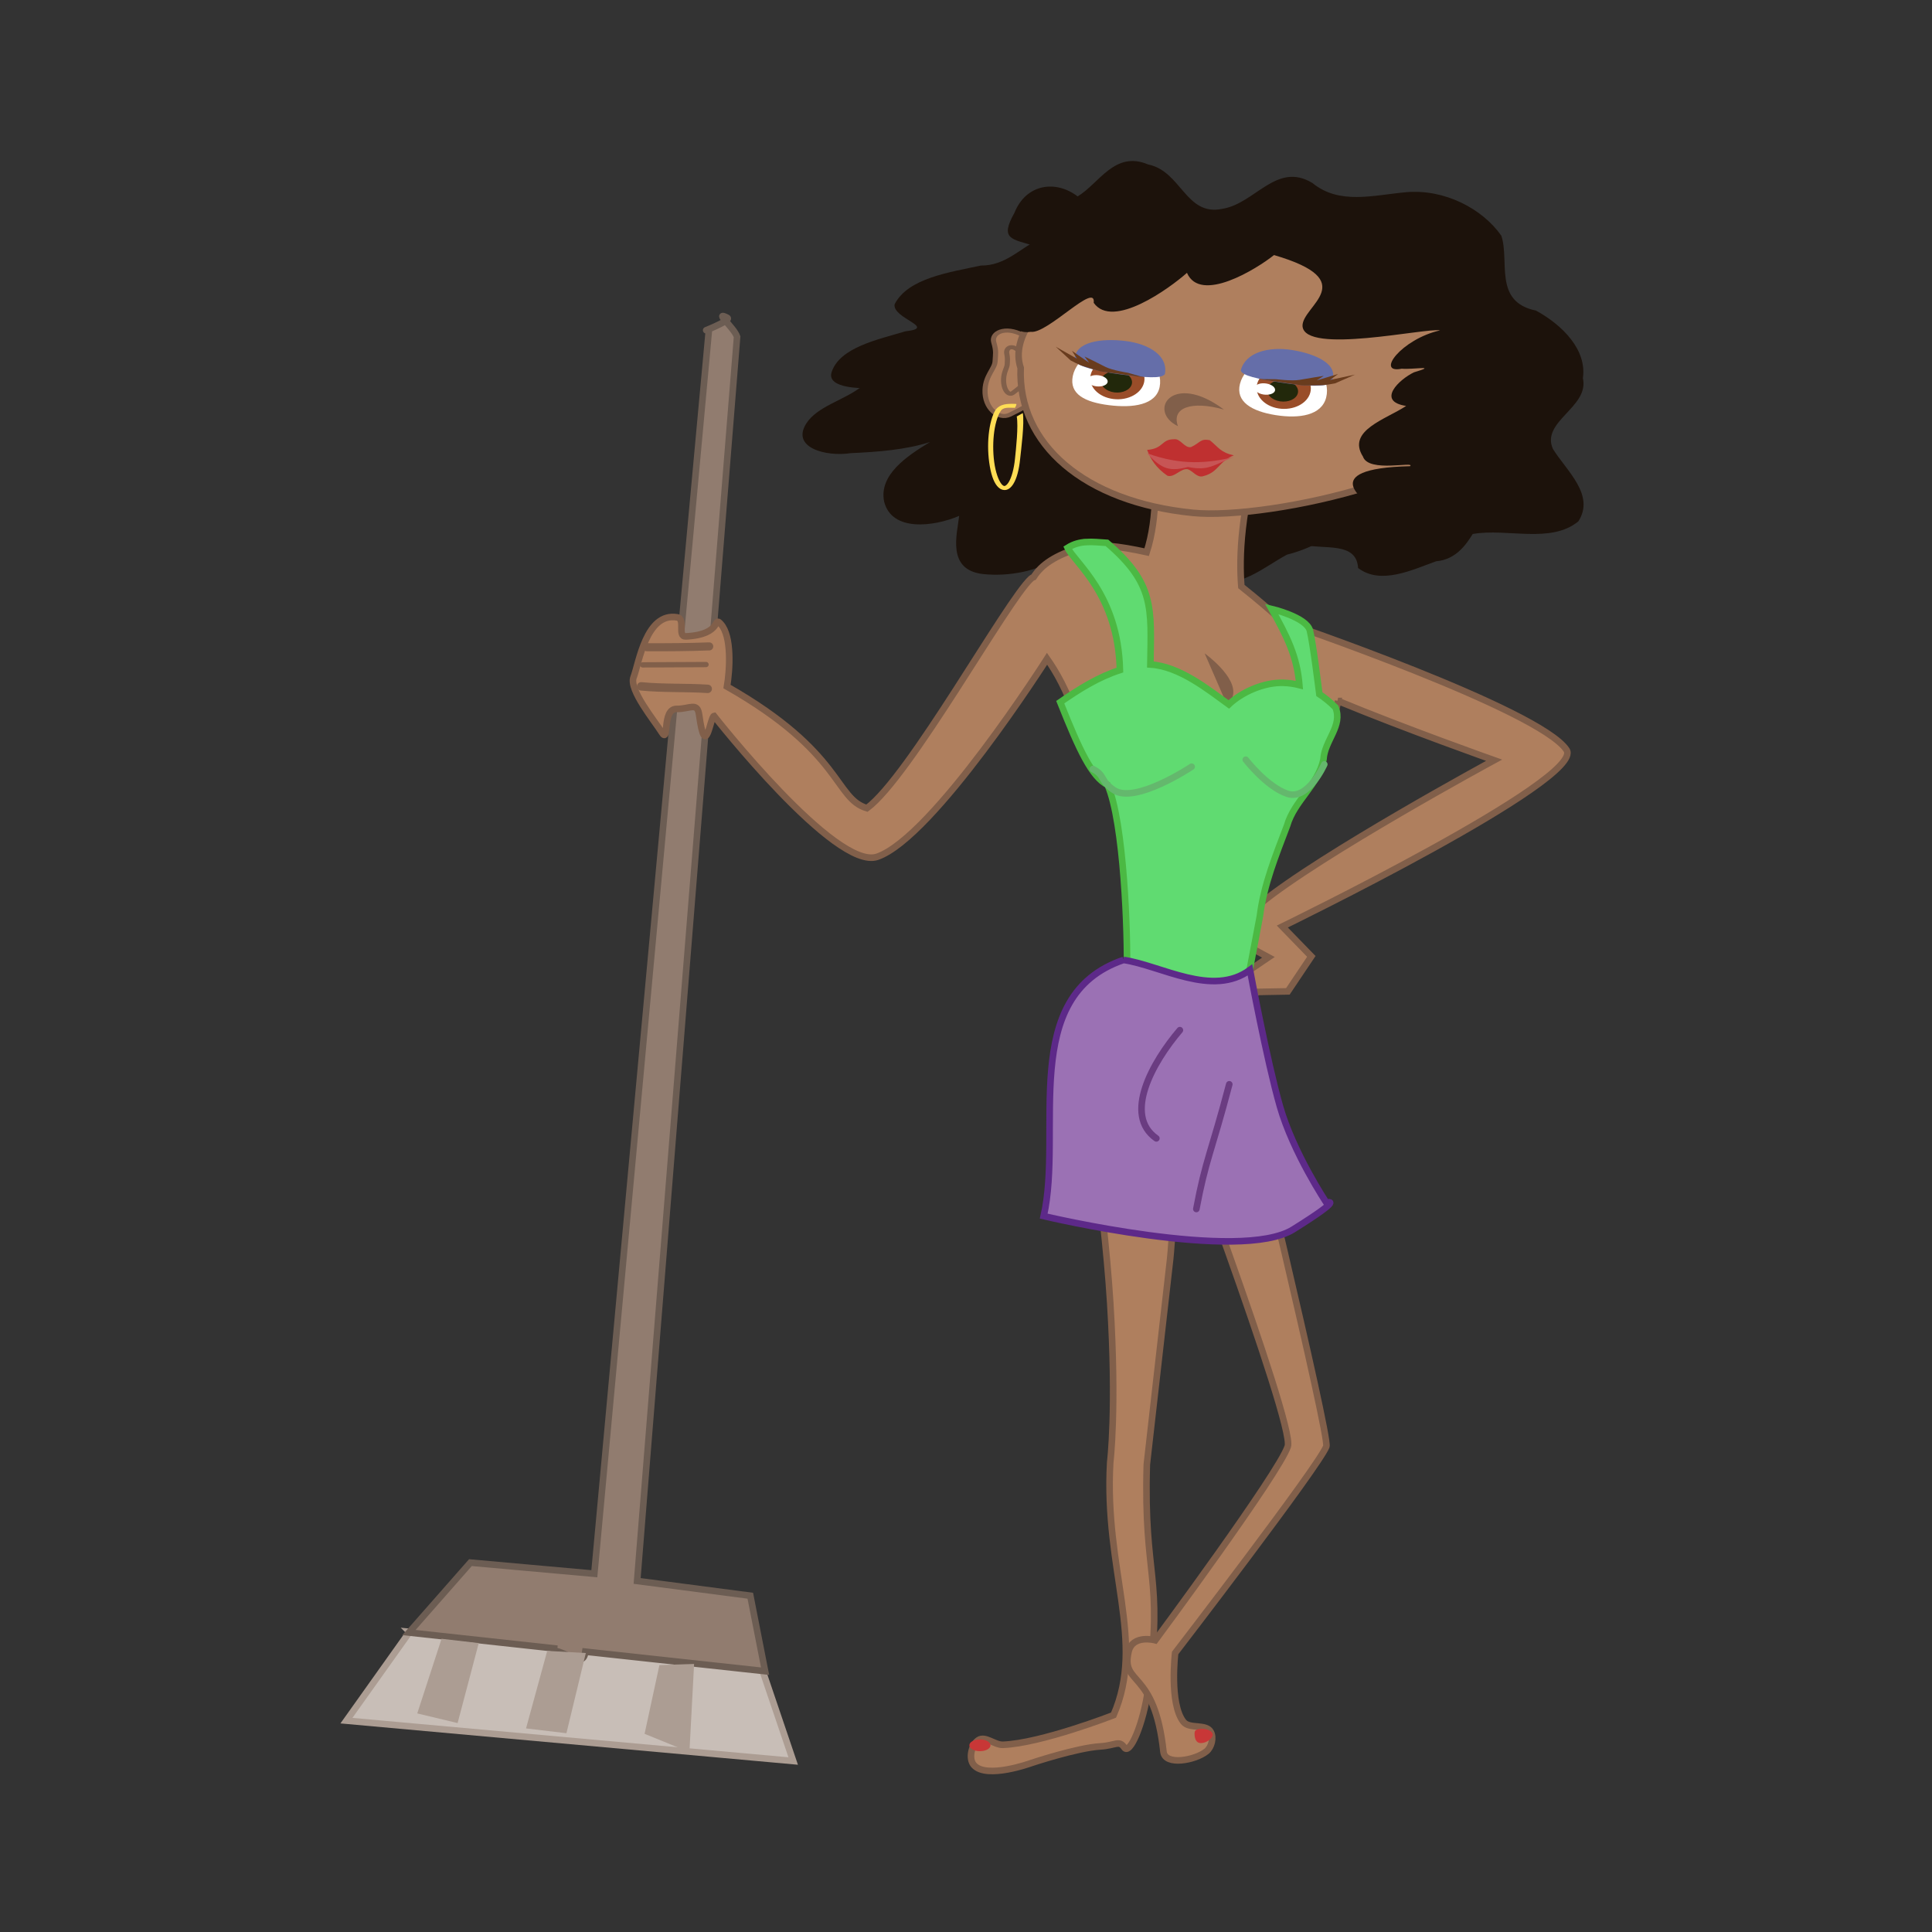<svg:svg xmlns:dc="http://purl.org/dc/elements/1.1/" xmlns:ns1="http://sodipodi.sourceforge.net/DTD/sodipodi-0.dtd" xmlns:ns2="http://www.inkscape.org/namespaces/inkscape" xmlns:ns4="http://creativecommons.org/ns#" xmlns:rdf="http://www.w3.org/1999/02/22-rdf-syntax-ns#" xmlns:svg="http://www.w3.org/2000/svg" height="293.33" id="svg2" version="1.1" viewBox="-52.407 -24.447 293.33 293.33" width="293.33" ns1:docname="africanhousekeeper.svg" ns2:version="0.92.1 r15371">
  <svg:rect x="-52.407" y="-24.447" width="293.33" height="293.33" fill="#333333" stroke="none"/>
  <svg:defs id="defs4537" />
  <ns1:namedview bordercolor="#666666" borderopacity="1" gridtolerance="10" guidetolerance="10" id="namedview4535" objecttolerance="10" pagecolor="#ffffff" showgrid="false" ns2:current-layer="layer1" ns2:cx="66.514754" ns2:cy="152.36864" ns2:pageopacity="0" ns2:pageshadow="2" ns2:window-height="705" ns2:window-maximized="1" ns2:window-width="1366" ns2:window-x="-8" ns2:window-y="-8" ns2:zoom="1.6493849" />
  <svg:g id="layer1" transform="translate(-181.84 -367.9)">
    <svg:path d="m278.36 383.77c-4.691 1.021-11.08 1.883-13.103 5.888-0.35 2.159 6.554 3.554 1.64 4.097-4.092 1.238-9.954 2.411-11.201 6.191-0.864 2.64 5.311 2.358 4.199 2.458-2.552 1.857-6.386 2.81-8.02 5.304-2.422 3.748 3.029 5.114 6.692 4.548 4.067-0.19 8.279-0.483 12.075-1.694-3.569 2.155-7.78 5.002-6.979 9.026 1.145 4.658 7.548 3.833 11.397 2.19-0.298 2.737-1.967 8.218 3.649 8.835 3.915 0.404 8.415-0.452 11.289-2.515 1.281 3.49 6.937 3.047 10.562 2.838 4.142 1.236 9.72-3.262 12.416 0.604 4.464 1.577 8.45-2.079 11.863-3.88 4.865-1.186 8.213-4.086 12.666-5.828 4.808-1.483 4.772-5.836 1.839-8.395 4.748-0.168 6.718-4.186 5.542-7.548-1.098-6.112 3.627-12.615-0.332-18.411-3.317-2.328-6.457-5.129-10.617-6.627-6.54-1.833-13.135-4.169-20.231-3.775-4.76 0.07-9.519-1.267-14.215 0.016-4.322 0.219-8.458 0.886-12.315 2.674-2.793 1.355-5.115 4.046-8.818 4.005z" fill="#28170b" id="path3011" style="fill:#1c120b;fill-opacity:1" />
    <svg:g id="g3872" transform="matrix(.972 -.233 .233 .972 -80.213 59.804)">
      <svg:path d="m140.53 580.41-12.469 10.875 64.562 21.781-1.375-14.969-50.719-17.688z" fill="#c8beb7" id="path3033" stroke="#ac9d93" />
      <svg:path d="m223.66 392c0.807 0.406-4.746 2.497-2.781 1.728l-17.424 189.14-18.83-1.688-9.344 10.625 22.062 2.406-0.031 0.344c2.006 0.222 4.46 2.79 4.781 0.156l4.319 0.469 22.994 2.499-2.25-11.469-17.196-2.245 15.188-189.08c-0.491-1.44-3.641-3.967-1.487-2.884z" fill="#917c6f" id="rect3027" stroke="#6c5d53" transform="matrix(.972 .233 -.233 .972 107.93 -35.593)" />
      <svg:path d="m176.26 594.16 5.162 1.061-3.811 12.851-5.976-4.284z" fill="#ac9d93" id="path3865" />
      <svg:path d="m160.19 588.09 5.624 1.683-5.702 11.159-5.797-2.141z" fill="#ac9d93" id="path3867" />
      <svg:path d="m145.01 582.56 5.34 1.954-5.954 11.065-5.618-2.855z" fill="#ac9d93" id="path3869" />
    </svg:g>
    <svg:path d="m304.31 408.91c0.693 6.689 0.923 13.109-0.781 18.375-4.112-0.902-7.752-1.381-10.031-0.688-3.878 1.181-5.948 2.608-7.125 4.469-0.132 0.051-0.267 0.123-0.406 0.25-3.675 3.348-18.425 30.069-24.906 34.844-4.973-1.489-3.557-8.392-21.25-18.469 0.428-2.531 0.748-7.617-0.936-9.489-1.216-1.351 0.396 1.586-5.312 1.875-1.363 0.069 0.023-2.667-1.322-2.894-4.728-0.799-5.802 7.006-6.617 9.102-0.731 1.881 3.201 6.62 4.264 8.335 1.211 1.954-0.027-3.562 2.272-3.532 2.001 0.026 3.142-1.107 3.416 0.875 0.984 7.118 1.688 0.307 2.267 0.196 0 0 18.472 23.556 24.781 21.375 8.54-2.953 25.781-30.062 25.781-30.062 1.373 1.959 2.956 4.685 4.5 9.125 11.41 18.592 11.895 41.384 1.812 66.5l26.219-1.188c-2.036-9.177-3.034-22.372-0.558-23.853l4.589-0.085 3.562-5.312-4.406-4.531s46.06-22.399 43.156-26.812c-4.067-6.181-43.125-19.5-43.125-19.5-1.737-1.607-3.763-3.327-6.25-5.312-0.35-4.305-0.168-11.88 3.219-22.219zm28.281 40.969c10.087 4.181 23.688 9 23.688 9s-26.359 14.284-35.5 21.781l-0.031-0.031-0.281 0.312c-0.021 0.018-0.042 0.045-0.062 0.062 0.98-4.273 2.263-8.331 3.75-12.312 2.654-6.687 6.626-10.066 8.438-18.812zm-13.375 37.406 2.799 1.513-3.205 2.174c0.11-1.248 0.238-2.487 0.406-3.688z" fill="#fca" id="path2987" stroke="#deaa87" style="fill:#af7f5e;fill-opacity:1;stroke:#815f4a;stroke-opacity:1" />
    <svg:path d="m312.33 442.65s5 3.571 4.286 6.429c-0.714 2.857-0.714 1.786-0.714 1.786" fill="#deaa87" id="path3887" style="fill:#815f4a;fill-opacity:1" />
    <svg:g id="g3858" transform="matrix(.778 0 0 .613 76.178 164.77)">
      <svg:path d="m271.36 377.44s0.168-0.694-3.314-3.007-6.198-0.503-5.661 1.832c0.537 2.335 0.332 2.906 0.259 4.726-0.073 1.82-1.849 3.469-1.963 7.037-0.146 4.599 2.66 7.503 4.816 6.187s5.108-3.464 5.108-3.464z" fill="#fca" id="path3170" stroke="#deaa87" style="fill:#af7f5e;fill-opacity:1;stroke:#815f4a;stroke-opacity:1" />
      <svg:path d="m266.74 391.53c-1.834-0.096-3.079 0.025-3.969 1.406-0.713 1.426-1.169 3.663-1.375 6.188-0.206 2.524-0.132 5.344 0.219 7.875s0.889 4.278 1.688 5.219c0.2 0.235 0.42 0.419 0.688 0.531s0.562 0.153 0.844 0.062c0.563-0.181 0.987-0.693 1.344-1.406 0.713-1.426 1.138-3.632 1.344-6.156 0.206-2.524 0.877-8.915 0.527-11.446l-1.179 0.839c0.338 2.443-0.148 8.062-0.348 10.513-0.2 2.452-0.654 4.621-1.25 5.812-0.298 0.596-0.588 0.833-0.719 0.875-0.065 0.021-0.113 0.031-0.188 0-0.074-0.031-0.185-0.099-0.312-0.25-0.511-0.603-1.13-2.307-1.469-4.75-0.338-2.443-0.388-5.173-0.188-7.625s0.685-4.621 1.281-5.812c0.507-1.195 1.704-0.9 2.844-0.906 0 0 0.445-0.952 0.219-0.969z" fill="#fd5" id="path3172" style="block-progression:tb;color:#000000;text-transform:none;text-indent:0" />
      <svg:path d="m268.2 379.71s0.061-0.378-1.21-1.637c-1.271-1.259-2.262-0.274-2.066 0.997 0.196 1.271 0.121 1.583 0.095 2.574-0.027 0.991-0.675 1.889-0.716 3.832-0.053 2.504 0.971 4.085 1.758 3.369 0.787-0.716 1.864-1.886 1.864-1.886z" fill="#deaa87" id="path3170-0" style="fill:#af7f5e;fill-opacity:1;stroke:#815f4a;stroke-opacity:1" />
    </svg:g>
    <svg:path d="m357.01 403.71c-1.936 11.555-34.908 18.753-46.455 17.609-16.514-1.636-26.621-10.453-26.158-22.008-3.124-9.269 17.366-22.485 39.946-20.364 22.58 2.121 34.603 13.208 32.667 24.763z" fill="#fca" id="path2985" stroke="#deaa87" style="fill:#af7f5e;fill-opacity:1;stroke:#815f4a;stroke-opacity:1" />
    <svg:path d="m293.53 504.07s3.454 20.994 4.464 37.157c1.01 16.162 0 24.244 0 24.244-0.935 16.41 5.393 27.159 0.505 38.386 0 0-11.003 4.283-16.794 4.504-1.268 0.048-2.696-1.423-3.74-0.703-1.053 0.726-1.515 2.809-0.678 3.775 1.901 2.196 8.709-0.296 8.709-0.296s6.896-2.309 10.484-2.531c2.368-0.146 2.856-1.008 3.662 0.175 0.782 1.147 2.864-3.326 3.662-9.218 2.303-17.007-0.758-16.314-0.253-33.761 0 0 3.03-26.596 3.535-31.141 0.505-4.546 1.724-30.116 1.724-30.116s-14.094 0.63-15.28-0.474z" fill="#fca" id="path2991" stroke="#deaa87" style="fill:#af7f5e;fill-opacity:1;stroke:#815f4a;stroke-opacity:1" />
    <svg:path d="m317.78 505.44s13.59 56.184 13.03 57.623c-1.183 3.043-22.959 31.358-22.959 31.358s-0.916 7.693 1.255 10.448c0.914 1.159 3.447 0.244 4.153 1.541 0.481 0.883 0.128 2.311-0.653 2.944-1.691 1.37-6.298 2.226-6.53 0.061-1.359-12.684-6.508-9.975-5.296-15.203 0.617-2.662 4.059-1.724 4.059-1.724s18.834-25.437 20.119-29.442c1.094-3.411-19.066-56.86-19.066-56.86z" fill="#fca" id="path2993" stroke="#deaa87" style="fill:#af7f5e;fill-opacity:1;stroke:#815f4a;stroke-opacity:1" />
    <svg:path d="m287.11 381.42c-5.47 1.666-6.698 13.343-1.171 12.412 2.493 0.38 9.94-7.689 9.548-4.401 2.879 4.07 11.51-2.2 14.159-4.554 2.047 4.702 10.575-0.589 13.217-2.699 13.484 3.946 4.232 7.7 4.327 10.771 0.274 4.408 18.8 0.239 20.884 0.662-5.893 1.332-9.86 6.648-5.819 5.819 1.742 0.161 5.642-0.583 1.861 0.549-2.233 1.06-5.773 4.405-1.195 5.106-2.981 2.001-9.077 3.716-6.552 7.694 0.844 2.509 8.028 0.641 7.144 1.455-14.786 0.34-6.19 5.626-6.318 5.676-2.606 2.488-9.862 3.111-10.006 6.233 3.306 0.793 8.195-0.501 8.439 3.548 3.457 2.642 8.305 0.238 11.84-1.02 3.091-0.254 4.634-2.674 5.565-4.143 5.225-0.919 11.837 1.528 16.041-1.923 2.567-4.017-1.786-7.644-3.874-11.003-1.839-4.196 5.562-6.31 4.557-10.733 0.629-4.226-2.999-8.016-7.129-10.264-6.501-1.331-3.951-7.541-5.257-11.37-2.825-4.036-8.541-7.125-14.492-6.598-5.02 0.465-10.092 1.936-14.178-1.392-5.454-3.323-8.692 3.122-13.688 3.915-5.569 1.162-6.193-5.697-11.262-6.736-5.087-2.157-7.429 2.894-10.705 4.848-3.362-2.567-7.852-1.874-9.596 2.497-2.274 4.049-0.411 3.947 3.013 5.015 0.62 0.545 0.427-0.069 0.648 0.639z" fill="#28170b" id="path3007" style="fill:#1c120b;fill-opacity:1" />
    <svg:path d="m294.34 425.75c-0.965 0.06-1.883 0.289-2.812 0.875 1.11 2.325 7.671 7.056 7.938 18.562-3.275 1.06-6.156 2.862-9.062 4.875 2.91 7.32 4.812 11.364 7.196 12.567 2.478 5.66 3.071 22.61 2.929 28.589l18.156 2.031 2.031-10.688c0.589-4.801 2.431-9.264 4.125-13.75 1.093-3.792 4.729-6.162 5.531-10.062 0.159-2.864 2.991-5.114 1.812-7.906-0.837-0.833-1.646-1.475-2.438-2-0.1-0.791-0.96-7.746-1.438-9.656-0.505-2.02-5.812-3.281-5.812-3.281 2.355 4.185 3.883 7.273 4.219 11.562-0.775-0.198-1.582-0.317-2.438-0.344-2.964-0.094-6.341 1.428-8.281 3.281-3.08-2.222-7.477-5.8-11.906-6.062 0.131-8.545 0.658-12.265-6.594-18.469-1.166-0.078-2.191-0.185-3.156-0.125z" fill="#ff4141" id="path3015" stroke="#c83737" style="fill:#60db71;fill-opacity:1;stroke:#4bb943;stroke-opacity:1" />
    <svg:path d="m300.02 489.2c-15.989 5.464-9.183 25.927-12.122 38.891 0 0 29.8 7.071 37.881 2.02 8.081-5.051 5.051-4.041 5.051-4.041s-5.051-7.576-7.071-14.647c-2.02-7.071-4.546-20.708-4.546-20.708-5.699 4.207-13.456-0.661-19.193-1.515z" fill="#ffc022" id="path3021" stroke="#d4aa00" style="stroke:#5d2989;stroke-opacity:1;fill:#9b71b4;fill-opacity:1" />
    <svg:g id="g3079" transform="matrix(.768 .096 -.121 .605 126.55 139.08)">
      <svg:g id="g3088" transform="translate(.223 -1.825)">
        <svg:path d="m293.95 390.06c0 4.533-4.33 6.013-9.072 6.013s-8.101-1.48-8.101-6.013c0-4.533 3.844-8.945 8.586-8.945s8.586 4.412 8.586 8.945z" fill="#fff" id="path3035" />
        <svg:path d="m285.69 381.97c-2.461 0.094-4.552 1.84-4.938 4.281-0.44 2.79 1.544 5.418 4.438 5.875 2.893 0.457 5.591-1.429 6.031-4.219 0.44-2.79-1.544-5.418-4.438-5.875-0.362-0.057-0.742-0.076-1.094-0.062z" fill="#abc837" id="path3040" style="fill:#994d29;fill-opacity:1" transform="matrix(.988 -.156 .156 .988 -57.464 51.501)" />
        <svg:path d="m292.19 393.11c0 3.417-2.6 6.187-5.808 6.187s-5.808-2.77-5.808-6.187 2.6-6.187 5.808-6.187 5.808 2.77 5.808 6.187z" fill="#22280b" id="path3042" transform="matrix(.522 0 0 .429 135.95 221.48)" />
        <svg:path d="m294.46 386.78c-0.505 1.25-3.592 1.409-8.334 1.409s-9.344-0.664-9.596-2.167c-0.751-4.47 4.349-6.167 9.091-6.167s8.839 2.392 8.839 6.925z" fill="#668000" id="path3038" style="fill:#656ea9;fill-opacity:1;opacity:1" />
        <svg:path d="m283.73 390.46c0 0.767-0.905 1.389-2.02 1.389s-2.02-0.622-2.02-1.389c0-0.767 0.905-1.389 2.02-1.389s2.02 0.622 2.02 1.389z" fill="#fff" id="path3044" />
        <svg:path d="m287.26 387.56s-3.157-0.126-4.546-0.758c-1.389-0.631-4.419-1.894-4.419-1.894l1.136 1.389-3.788-2.399 1.263 1.768-4.546-2.273 3.409 2.904s1.894 0.884 2.652 1.01c0.758 0.126 3.03 0.758 3.788 0.758 0.758 0 8.334 0.126 8.334 0.126z" fill="#803300" id="path3047" style="fill:#693c1e;fill-opacity:1" />
      </svg:g>
    </svg:g>
    <svg:g id="g3071" transform="matrix(.762 .121 -.153 .601 142.37 133.33)">
      <svg:path d="m307.33 384.7c0 4.533 3.596 6.232 8.338 6.232 4.742 0 8.835-1.699 8.835-6.232s-3.844-8.945-8.586-8.945-8.586 4.412-8.586 8.945z" fill="#fff" id="path3059" />
      <svg:path d="m292.19 393.11c0 3.417-2.6 6.187-5.808 6.187s-5.808-2.77-5.808-6.187 2.6-6.187 5.808-6.187 5.808 2.77 5.808 6.187z" fill="#abc837" id="path3061" style="fill:#994d29;fill-opacity:1" transform="matrix(-.913 0 0 .827 577.39 58.984)" />
      <svg:path d="m292.19 393.11c0 3.417-2.6 6.187-5.808 6.187s-5.808-2.77-5.808-6.187 2.6-6.187 5.808-6.187 5.808 2.77 5.808 6.187z" fill="#22280b" id="path3063" transform="matrix(-.522 0 0 .429 465.33 216.12)" />
      <svg:path d="m306.83 381.42c0.505 1.25 3.592 1.409 8.334 1.409s9.344-0.664 9.596-2.167c0.751-4.47-4.349-6.167-9.091-6.167s-8.839 2.392-8.839 6.925z" fill="#668000" id="path3065" style="fill:#656ea9;fill-opacity:1;opacity:1" />
      <svg:path d="m310.33 385.01c0 0.767 0.905 1.389 2.02 1.389s2.02-0.622 2.02-1.389c0-0.767-0.905-1.389-2.02-1.389s-2.02 0.622-2.02 1.389z" fill="#fff" id="path3067" />
      <svg:path d="m314.02 382.2s3.157-0.126 4.546-0.758c1.389-0.631 4.419-1.894 4.419-1.894l-1.136 1.389 3.788-2.399-1.263 1.768 4.546-2.273-3.409 2.904s-1.894 0.884-2.652 1.01c-0.758 0.126-3.03 0.758-3.788 0.758-0.758 0-8.334 0.126-8.334 0.126z" fill="#803300" id="path3069" style="fill:#693c1e;fill-opacity:1" />
    </svg:g>
    <svg:path d="m308.28 408.16c-4.726-2.28-0.876-8.395 6.979-2.523-4.945-1.391-8.015-0.284-6.979 2.523z" fill="#deaa87" id="path3096" style="fill:#815f4a;fill-opacity:1" />
    <svg:path d="m303.6 411.76c2.538-0.198 2.121-1.628 4.086-1.618 0.979-0.147 1.591 1.391 2.577 1.19 1.459-0.682 1.398-1.324 2.843-1.048 1.363 1.101 1.623 1.857 3.653 2.303-2.354 0.968-2.321 2.59-4.665 3.166-0.909 0.278-1.55-0.8-2.317-1.053-1.075-0.197-2.023 1.315-3.101 0.982-1.675-1.158-2.543-2.465-3.076-3.92z" fill="#f55" id="path3132" style="fill:#bf3030;fill-opacity:1" />
    <svg:path d="m303.6 412.27c5.263 1.931 9.322 1.485 13.159 0.585-3.187 1.216-3.807 2.129-6.981 1.495-2.647 0.708-3.959 0.411-6.177-2.08z" fill="#c75555" id="path3088" />
    <svg:path d="m316.07 508.08c-2.694 10.258-3.606 11.465-5 18.929" fill="none" id="path3893" stroke="#d4aa00" stroke-linecap="round" stroke-linejoin="round" stroke-width="1px" style="stroke:#6a3c81;stroke-opacity:1" />
    <svg:path d="m308.57 499.86c-4.171 4.888-8.626 12.886-3.571 16.429" fill="none" id="path3903" stroke="#d4aa00" stroke-linecap="round" stroke-linejoin="round" stroke-width="1px" style="stroke:#6a3c81;stroke-opacity:1" />
    <svg:path d="m310.36 459.86s-8.571 5.714-11.786 3.571c-2.189-1.45-1.309-2.262-3.214-3.214v0" fill="none" id="path3918" stroke="#c83737" stroke-linecap="round" stroke-linejoin="round" stroke-width="1px" style="stroke:#64b86d;stroke-opacity:1" />
    <svg:path d="m318.57 458.79s3.158 4.107 6.315 5.179c3.158 1.071 5.613-4.464 5.613-4.464" fill="none" id="path3920" stroke="#c83737" stroke-linecap="round" stroke-linejoin="round" stroke-width=".991px" style="stroke:#64b86d;stroke-opacity:1" />
    <svg:path d="m313.57 606.83c0 0.493-0.909 1.272-1.797 1.272-0.888 0-0.976-0.968-0.976-1.461 0-0.493 0.278-0.703 1.165-0.703s1.607 0.4 1.607 0.893z" fill="#c83737" id="path3922" stroke-width="0" />
    <svg:path d="m313.57 606.83c0 0.493-0.72 0.893-1.607 0.893-0.888 0-1.607-0.4-1.607-0.893s0.72-0.893 1.607-0.893c0.888 0 1.607 0.4 1.607 0.893z" fill="#c83737" id="path3924" stroke-width="0" transform="translate(-33.75 1.607)" />
    <svg:path d="m227.66 441.72c3.152 0.016 6.304-0.009 9.454-0.126" fill="none" id="path3927" stroke="#deaa87" stroke-linecap="round" stroke-width="1.224px" style="stroke:#815f4a;stroke-opacity:1" />
    <svg:path d="m227.01 444.4c3.205-0.006 6.411-0.044 9.616-0.05" fill="none" id="path3929" stroke="#deaa87" stroke-linecap="round" stroke-width=".804px" style="stroke:#815f4a;stroke-opacity:1" />
    <svg:path d="m226.78 447.66c3.359 0.328 6.741 0.161 10.106 0.379" fill="none" id="path3931" stroke="#deaa87" stroke-linecap="round" stroke-width="1.278px" style="stroke:#815f4a;stroke-opacity:1" />
  </svg:g>
</svg:svg>